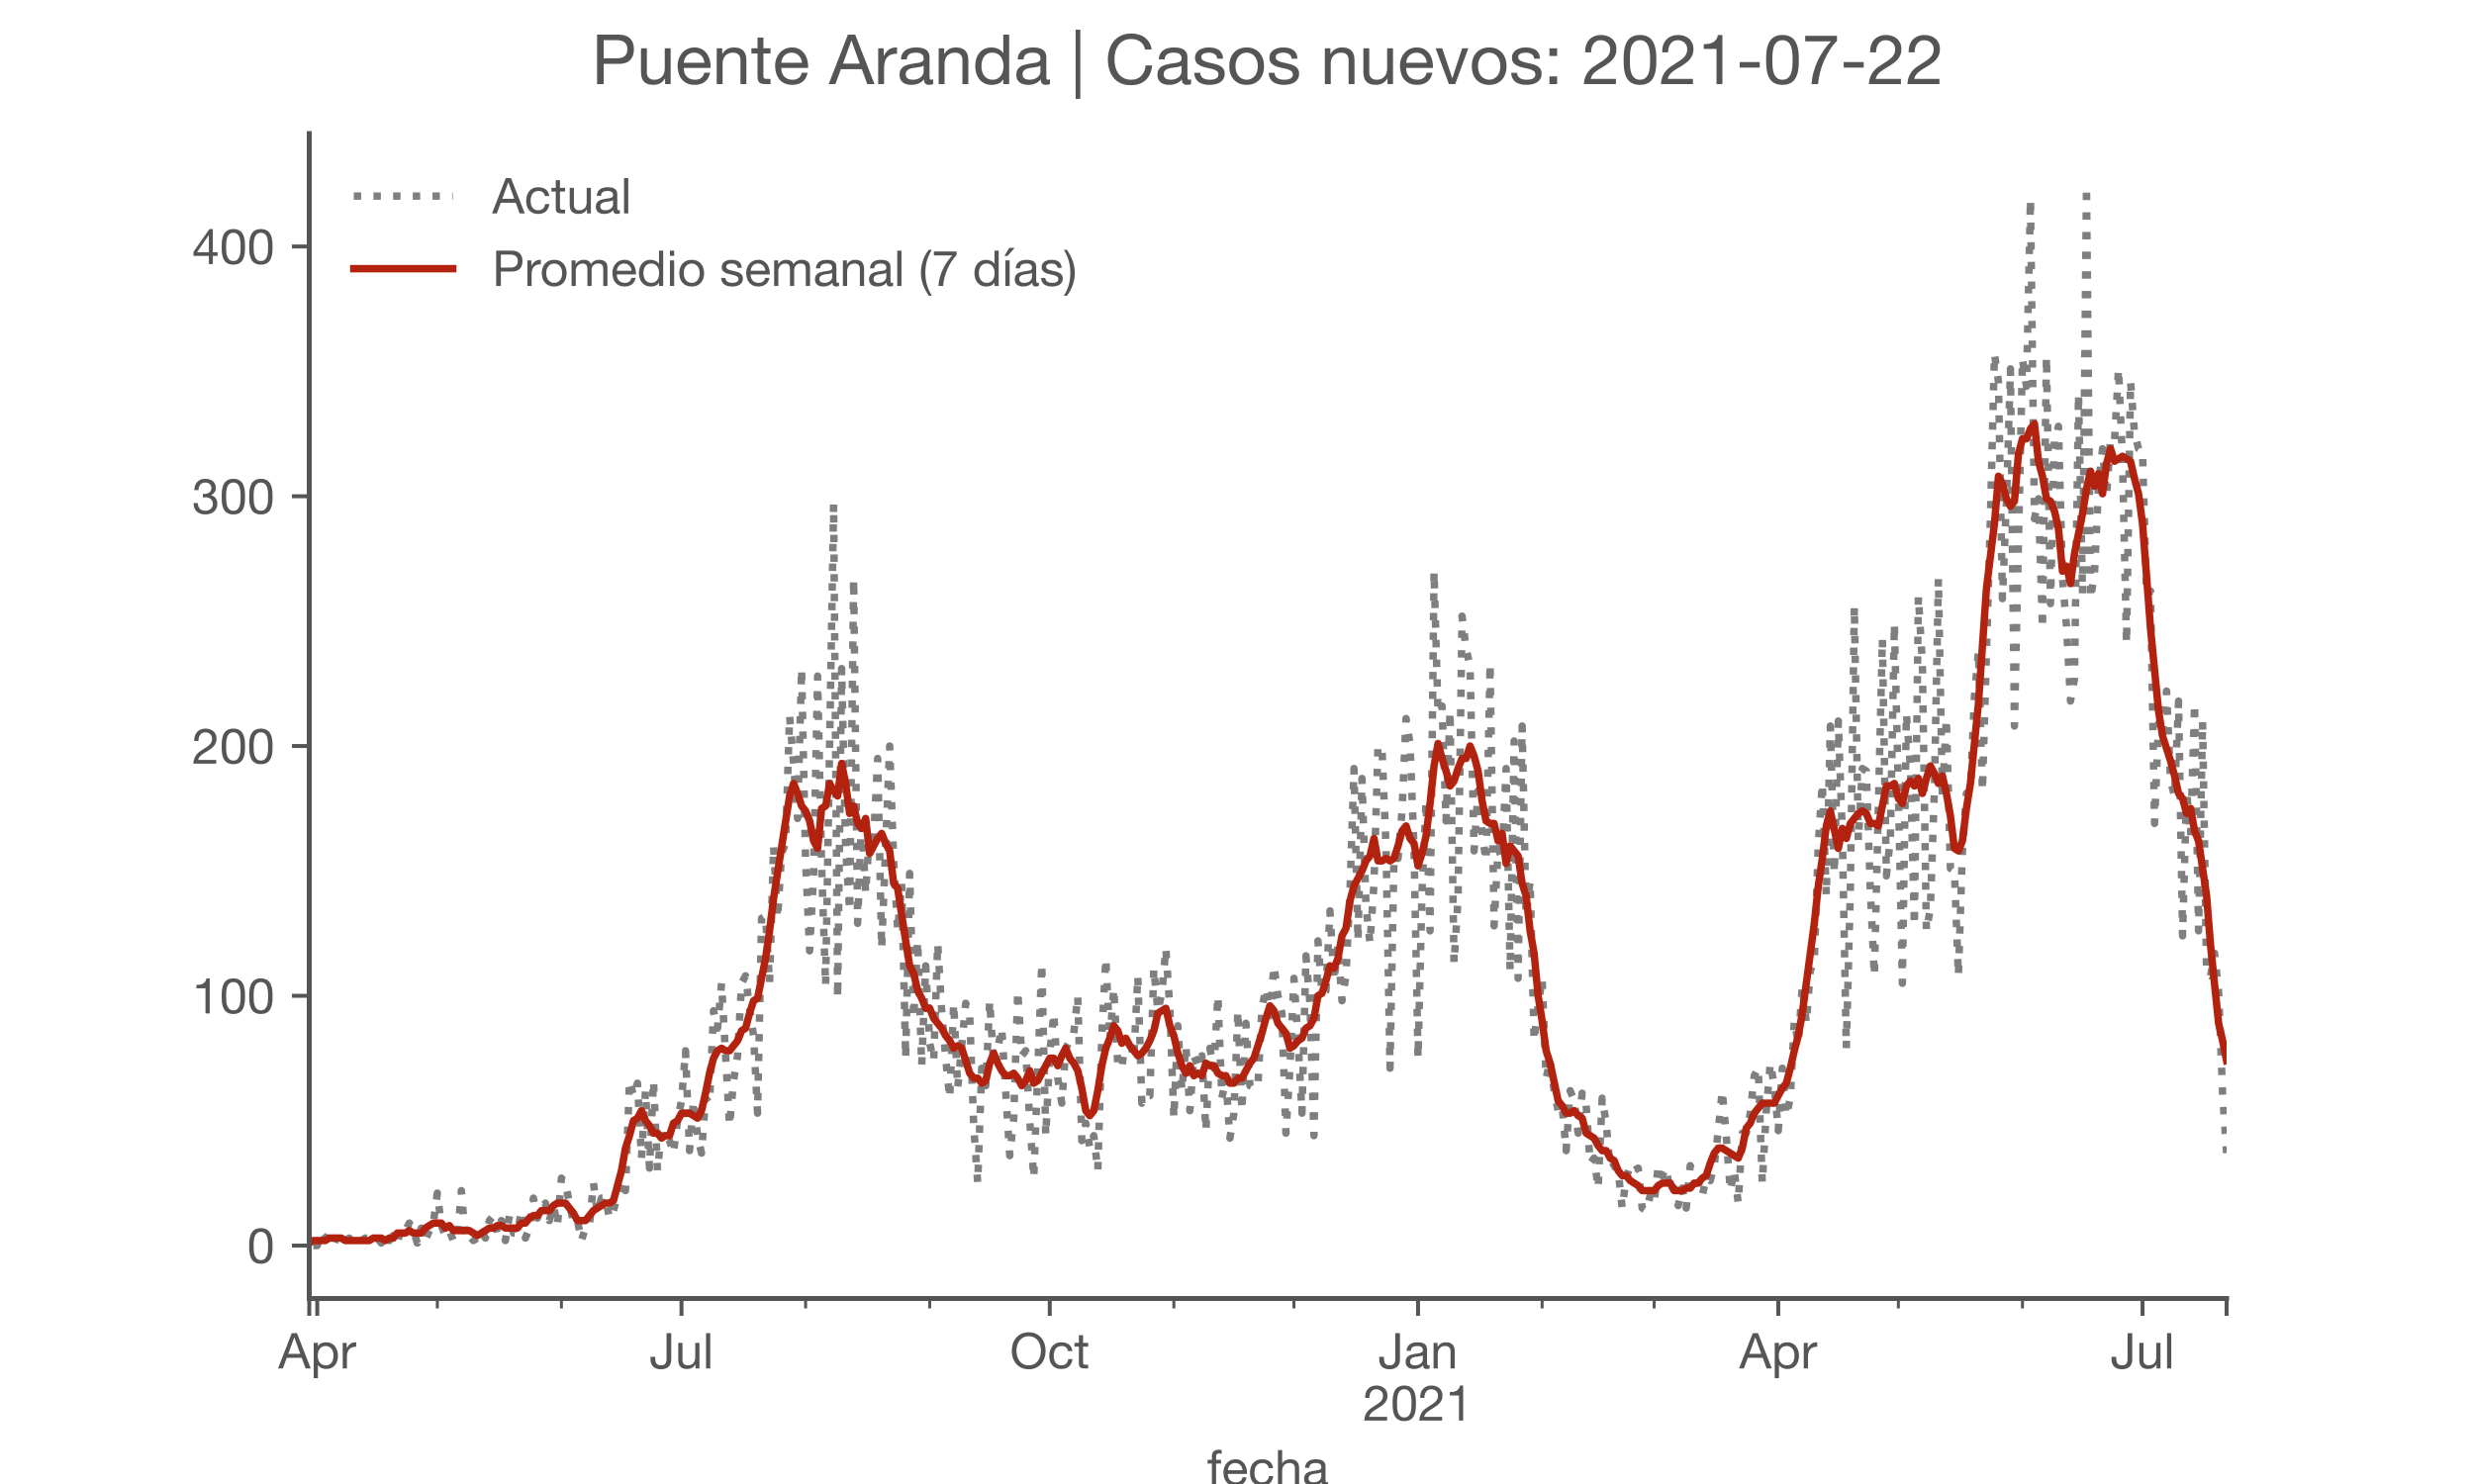 <?xml version="1.0" encoding="utf-8" standalone="no"?>
<!DOCTYPE svg PUBLIC "-//W3C//DTD SVG 1.1//EN"
  "http://www.w3.org/Graphics/SVG/1.1/DTD/svg11.dtd">
<!-- Created with matplotlib (https://matplotlib.org/) -->
<svg height="300pt" version="1.1" viewBox="0 0 500 300" width="500pt" xmlns="http://www.w3.org/2000/svg" xmlns:xlink="http://www.w3.org/1999/xlink">
 <defs>
  <style type="text/css">*{stroke-linecap:butt;stroke-linejoin:round;}</style>
 </defs>
 <g id="figure_1">
  <g id="patch_1">
   <path d="M 0 300 
L 500 300 
L 500 0 
L 0 0 
z
" style="fill:#ffffff;"/>
  </g>
  <g id="axes_1">
   <g id="patch_2">
    <path d="M 62.5 262.5 
L 450 262.5 
L 450 27 
L 62.5 27 
z
" style="fill:#ffffff;"/>
   </g>
   <g id="matplotlib.axis_1">
    <g id="xtick_1">
     <g id="line2d_1">
      <defs>
       <path d="M 0 0 
L 0 3.5 
" id="m6b4d50bde8" style="stroke:#555555;stroke-width:0.8;"/>
      </defs>
      <g>
       <use style="fill:#555555;stroke:#555555;stroke-width:0.8;" x="62.5" xlink:href="#m6b4d50bde8" y="262.5"/>
      </g>
     </g>
    </g>
    <g id="xtick_2">
     <g id="line2d_2">
      <g>
       <use style="fill:#555555;stroke:#555555;stroke-width:0.8;" x="64.118" xlink:href="#m6b4d50bde8" y="262.5"/>
      </g>
     </g>
     <g id="text_1">
      <!-- Apr -->
      <g style="fill:#555555;" transform="translate(56.248 276.641)scale(0.1 -0.1)">
       <defs>
        <path d="M 20.094 29.5 
L 32.203 62.797 
L 32.406 62.797 
L 44.297 29.5 
z
M 27.203 71.406 
L -0.594 0 
L 9.094 0 
L 17.094 21.5 
L 47.297 21.5 
L 55.094 0 
L 65.594 0 
L 37.703 71.406 
z
" id="HelveticaNeue-65"/>
        <path d="M 6.703 51.703 
L 6.703 -19.703 
L 15.203 -19.703 
L 15.203 6.906 
L 15.406 6.906 
Q 16.797 4.594 18.844 3.047 
Q 20.906 1.5 23.203 0.594 
Q 25.5 -0.297 27.844 -0.688 
Q 30.203 -1.094 32.094 -1.094 
Q 38 -1.094 42.453 1 
Q 46.906 3.094 49.844 6.75 
Q 52.797 10.406 54.25 15.297 
Q 55.703 20.203 55.703 25.703 
Q 55.703 31.203 54.203 36.094 
Q 52.703 41 49.75 44.75 
Q 46.797 48.5 42.344 50.703 
Q 37.906 52.906 31.906 52.906 
Q 26.5 52.906 22 50.953 
Q 17.5 49 15.406 44.703 
L 15.203 44.703 
L 15.203 51.703 
z
M 46.703 26.297 
Q 46.703 22.5 45.891 18.891 
Q 45.094 15.297 43.297 12.5 
Q 41.5 9.703 38.547 8 
Q 35.594 6.297 31.203 6.297 
Q 26.797 6.297 23.688 7.938 
Q 20.594 9.594 18.641 12.297 
Q 16.703 15 15.797 18.547 
Q 14.906 22.094 14.906 25.906 
Q 14.906 29.5 15.75 33 
Q 16.594 36.5 18.5 39.25 
Q 20.406 42 23.406 43.703 
Q 26.406 45.406 30.703 45.406 
Q 34.797 45.406 37.844 43.797 
Q 40.906 42.203 42.844 39.5 
Q 44.797 36.797 45.75 33.344 
Q 46.703 29.906 46.703 26.297 
z
" id="HelveticaNeue-112"/>
        <path d="M 6.094 51.703 
L 6.094 0 
L 14.594 0 
L 14.594 23 
Q 14.594 28 15.594 31.844 
Q 16.594 35.703 18.797 38.391 
Q 21 41.094 24.594 42.5 
Q 28.203 43.906 33.297 43.906 
L 33.297 52.906 
Q 26.406 53.094 21.906 50.094 
Q 17.406 47.094 14.297 40.797 
L 14.094 40.797 
L 14.094 51.703 
z
" id="HelveticaNeue-114"/>
       </defs>
       <use xlink:href="#HelveticaNeue-65"/>
       <use x="64.8" xlink:href="#HelveticaNeue-112"/>
       <use x="124.1" xlink:href="#HelveticaNeue-114"/>
      </g>
     </g>
    </g>
    <g id="xtick_3">
     <g id="line2d_3">
      <g>
       <use style="fill:#555555;stroke:#555555;stroke-width:0.8;" x="137.735" xlink:href="#m6b4d50bde8" y="262.5"/>
      </g>
     </g>
     <g id="text_2">
      <!-- Jul -->
      <g style="fill:#555555;" transform="translate(131.25 276.641)scale(0.1 -0.1)">
       <defs>
        <path d="M 44.094 17.797 
L 44.094 71.406 
L 34.594 71.406 
L 34.594 19.203 
Q 34.594 13.297 32.141 9.797 
Q 29.703 6.297 23.203 6.297 
Q 19.703 6.297 17.453 7.344 
Q 15.203 8.406 13.953 10.297 
Q 12.703 12.203 12.203 14.797 
Q 11.703 17.406 11.703 20.5 
L 11.703 23.5 
L 2.203 23.5 
L 2.203 19.094 
Q 2.203 8.906 7.594 3.656 
Q 13 -1.594 23 -1.594 
Q 29 -1.594 33.047 0.047 
Q 37.094 1.703 39.547 4.453 
Q 42 7.203 43.047 10.703 
Q 44.094 14.203 44.094 17.797 
z
" id="HelveticaNeue-74"/>
        <path d="M 49.203 0 
L 49.203 51.703 
L 40.703 51.703 
L 40.703 22.5 
Q 40.703 19 39.75 16.047 
Q 38.797 13.094 36.891 10.891 
Q 35 8.703 32.141 7.5 
Q 29.297 6.297 25.406 6.297 
Q 20.5 6.297 17.703 9.094 
Q 14.906 11.906 14.906 16.703 
L 14.906 51.703 
L 6.406 51.703 
L 6.406 17.703 
Q 6.406 13.5 7.25 10.047 
Q 8.094 6.594 10.188 4.094 
Q 12.297 1.594 15.688 0.25 
Q 19.094 -1.094 24.203 -1.094 
Q 29.906 -1.094 34.094 1.156 
Q 38.297 3.406 41 8.203 
L 41.203 8.203 
L 41.203 0 
z
" id="HelveticaNeue-117"/>
        <path d="M 6.906 71.406 
L 6.906 0 
L 15.406 0 
L 15.406 71.406 
z
" id="HelveticaNeue-108"/>
       </defs>
       <use xlink:href="#HelveticaNeue-74"/>
       <use x="51.9" xlink:href="#HelveticaNeue-117"/>
       <use x="107.5" xlink:href="#HelveticaNeue-108"/>
      </g>
     </g>
    </g>
    <g id="xtick_4">
     <g id="line2d_4">
      <g>
       <use style="fill:#555555;stroke:#555555;stroke-width:0.8;" x="212.161" xlink:href="#m6b4d50bde8" y="262.5"/>
      </g>
     </g>
     <g id="text_3">
      <!-- Oct -->
      <g style="fill:#555555;" transform="translate(204.101 276.641)scale(0.1 -0.1)">
       <defs>
        <path d="M 13.297 35.703 
Q 13.297 41.094 14.688 46.344 
Q 16.094 51.594 19.094 55.797 
Q 22.094 60 26.797 62.547 
Q 31.5 65.094 38 65.094 
Q 44.5 65.094 49.203 62.547 
Q 53.906 60 56.906 55.797 
Q 59.906 51.594 61.297 46.344 
Q 62.703 41.094 62.703 35.703 
Q 62.703 30.297 61.297 25.047 
Q 59.906 19.797 56.906 15.594 
Q 53.906 11.406 49.203 8.844 
Q 44.5 6.297 38 6.297 
Q 31.5 6.297 26.797 8.844 
Q 22.094 11.406 19.094 15.594 
Q 16.094 19.797 14.688 25.047 
Q 13.297 30.297 13.297 35.703 
z
M 3.797 35.703 
Q 3.797 28.406 5.938 21.656 
Q 8.094 14.906 12.391 9.703 
Q 16.703 4.5 23.094 1.453 
Q 29.5 -1.594 38 -1.594 
Q 46.5 -1.594 52.891 1.453 
Q 59.297 4.5 63.594 9.703 
Q 67.906 14.906 70.047 21.656 
Q 72.203 28.406 72.203 35.703 
Q 72.203 43 70.047 49.75 
Q 67.906 56.5 63.594 61.703 
Q 59.297 66.906 52.891 70 
Q 46.5 73.094 38 73.094 
Q 29.5 73.094 23.094 70 
Q 16.703 66.906 12.391 61.703 
Q 8.094 56.5 5.938 49.75 
Q 3.797 43 3.797 35.703 
z
" id="HelveticaNeue-79"/>
        <path d="M 41.5 35.094 
L 50.297 35.094 
Q 49.797 39.703 47.891 43.047 
Q 46 46.406 43.047 48.594 
Q 40.094 50.797 36.25 51.844 
Q 32.406 52.906 28 52.906 
Q 21.906 52.906 17.297 50.75 
Q 12.703 48.594 9.641 44.844 
Q 6.594 41.094 5.094 36.047 
Q 3.594 31 3.594 25.203 
Q 3.594 19.406 5.141 14.547 
Q 6.703 9.703 9.75 6.203 
Q 12.797 2.703 17.344 0.797 
Q 21.906 -1.094 27.797 -1.094 
Q 37.703 -1.094 43.453 4.094 
Q 49.203 9.297 50.594 18.906 
L 41.906 18.906 
Q 41.094 12.906 37.547 9.594 
Q 34 6.297 27.703 6.297 
Q 23.703 6.297 20.797 7.891 
Q 17.906 9.5 16.094 12.141 
Q 14.297 14.797 13.438 18.188 
Q 12.594 21.594 12.594 25.203 
Q 12.594 29.094 13.391 32.75 
Q 14.203 36.406 16.047 39.203 
Q 17.906 42 21 43.703 
Q 24.094 45.406 28.703 45.406 
Q 34.094 45.406 37.297 42.703 
Q 40.5 40 41.5 35.094 
z
" id="HelveticaNeue-99"/>
        <path d="M 18.203 51.703 
L 18.203 67.203 
L 9.703 67.203 
L 9.703 51.703 
L 0.906 51.703 
L 0.906 44.203 
L 9.703 44.203 
L 9.703 11.297 
Q 9.703 7.703 10.391 5.5 
Q 11.094 3.297 12.547 2.094 
Q 14 0.906 16.344 0.453 
Q 18.703 0 22 0 
L 28.5 0 
L 28.5 7.5 
L 24.594 7.5 
Q 22.594 7.5 21.344 7.641 
Q 20.094 7.797 19.391 8.297 
Q 18.703 8.797 18.453 9.688 
Q 18.203 10.594 18.203 12.094 
L 18.203 44.203 
L 28.5 44.203 
L 28.5 51.703 
z
" id="HelveticaNeue-116"/>
       </defs>
       <use xlink:href="#HelveticaNeue-79"/>
       <use x="76" xlink:href="#HelveticaNeue-99"/>
       <use x="129.7" xlink:href="#HelveticaNeue-116"/>
      </g>
     </g>
    </g>
    <g id="xtick_5">
     <g id="line2d_5">
      <g>
       <use style="fill:#555555;stroke:#555555;stroke-width:0.8;" x="286.587" xlink:href="#m6b4d50bde8" y="262.5"/>
      </g>
     </g>
     <g id="text_4">
      <!-- Jan -->
      <g style="fill:#555555;" transform="translate(278.526 276.641)scale(0.1 -0.1)">
       <defs>
        <path d="M 52.203 0.203 
Q 50 -1.094 46.094 -1.094 
Q 42.797 -1.094 40.844 0.75 
Q 38.906 2.594 38.906 6.797 
Q 35.406 2.594 30.75 0.75 
Q 26.094 -1.094 20.703 -1.094 
Q 17.203 -1.094 14.047 -0.297 
Q 10.906 0.5 8.594 2.203 
Q 6.297 3.906 4.938 6.656 
Q 3.594 9.406 3.594 13.297 
Q 3.594 17.703 5.094 20.5 
Q 6.594 23.297 9.047 25.047 
Q 11.5 26.797 14.641 27.688 
Q 17.797 28.594 21.094 29.203 
Q 24.594 29.906 27.75 30.25 
Q 30.906 30.594 33.297 31.25 
Q 35.703 31.906 37.094 33.156 
Q 38.5 34.406 38.5 36.797 
Q 38.5 39.594 37.453 41.297 
Q 36.406 43 34.75 43.891 
Q 33.094 44.797 31.047 45.094 
Q 29 45.406 27 45.406 
Q 21.594 45.406 18 43.344 
Q 14.406 41.297 14.094 35.594 
L 5.594 35.594 
Q 5.797 40.406 7.594 43.703 
Q 9.406 47 12.406 49.047 
Q 15.406 51.094 19.25 52 
Q 23.094 52.906 27.5 52.906 
Q 31 52.906 34.453 52.406 
Q 37.906 51.906 40.703 50.344 
Q 43.5 48.797 45.203 46 
Q 46.906 43.203 46.906 38.703 
L 46.906 12.094 
Q 46.906 9.094 47.25 7.688 
Q 47.594 6.297 49.594 6.297 
Q 50.703 6.297 52.203 6.797 
z
M 38.406 26.703 
Q 36.797 25.5 34.188 24.953 
Q 31.594 24.406 28.75 24.047 
Q 25.906 23.703 23 23.25 
Q 20.094 22.797 17.797 21.797 
Q 15.5 20.797 14.047 18.938 
Q 12.594 17.094 12.594 13.906 
Q 12.594 11.797 13.438 10.344 
Q 14.297 8.906 15.641 8 
Q 17 7.094 18.797 6.688 
Q 20.594 6.297 22.594 6.297 
Q 26.797 6.297 29.797 7.438 
Q 32.797 8.594 34.688 10.344 
Q 36.594 12.094 37.5 14.141 
Q 38.406 16.203 38.406 18 
z
" id="HelveticaNeue-97"/>
        <path d="M 6.406 51.703 
L 6.406 0 
L 14.906 0 
L 14.906 29.203 
Q 14.906 32.703 15.844 35.641 
Q 16.797 38.594 18.688 40.797 
Q 20.594 43 23.438 44.203 
Q 26.297 45.406 30.203 45.406 
Q 35.094 45.406 37.891 42.594 
Q 40.703 39.797 40.703 35 
L 40.703 0 
L 49.203 0 
L 49.203 34 
Q 49.203 38.203 48.344 41.641 
Q 47.5 45.094 45.391 47.594 
Q 43.297 50.094 39.891 51.5 
Q 36.5 52.906 31.406 52.906 
Q 19.906 52.906 14.594 43.5 
L 14.406 43.5 
L 14.406 51.703 
z
" id="HelveticaNeue-110"/>
       </defs>
       <use xlink:href="#HelveticaNeue-74"/>
       <use x="51.9" xlink:href="#HelveticaNeue-97"/>
       <use x="105.6" xlink:href="#HelveticaNeue-110"/>
      </g>
      <!-- 2021 -->
      <g style="fill:#555555;" transform="translate(275.468 287.18)scale(0.1 -0.1)">
       <defs>
        <path d="M 4.406 45.797 
L 12.906 45.797 
Q 12.797 49 13.547 52.141 
Q 14.297 55.297 16 57.797 
Q 17.703 60.297 20.344 61.844 
Q 23 63.406 26.703 63.406 
Q 29.5 63.406 32 62.5 
Q 34.5 61.594 36.344 59.891 
Q 38.203 58.203 39.297 55.844 
Q 40.406 53.5 40.406 50.594 
Q 40.406 46.906 39.25 44.094 
Q 38.094 41.297 35.844 38.891 
Q 33.594 36.5 30.188 34.141 
Q 26.797 31.797 22.297 29 
Q 18.594 26.797 15.188 24.297 
Q 11.797 21.797 9.094 18.5 
Q 6.406 15.203 4.656 10.75 
Q 2.906 6.297 2.406 0 
L 48.703 0 
L 48.703 7.5 
L 12.297 7.5 
Q 12.906 10.797 14.844 13.344 
Q 16.797 15.906 19.547 18.094 
Q 22.297 20.297 25.594 22.25 
Q 28.906 24.203 32.203 26.203 
Q 35.5 28.297 38.594 30.594 
Q 41.703 32.906 44.094 35.75 
Q 46.5 38.594 47.953 42.188 
Q 49.406 45.797 49.406 50.5 
Q 49.406 55.5 47.656 59.297 
Q 45.906 63.094 42.906 65.641 
Q 39.906 68.203 35.844 69.547 
Q 31.797 70.906 27.203 70.906 
Q 21.594 70.906 17.188 69 
Q 12.797 67.094 9.844 63.75 
Q 6.906 60.406 5.5 55.797 
Q 4.094 51.203 4.406 45.797 
z
" id="HelveticaNeue-50"/>
        <path d="M 13.203 34.906 
Q 13.203 37.5 13.25 40.641 
Q 13.297 43.797 13.75 46.938 
Q 14.203 50.094 15.047 53.094 
Q 15.906 56.094 17.547 58.344 
Q 19.203 60.594 21.703 62 
Q 24.203 63.406 27.797 63.406 
Q 31.406 63.406 33.906 62 
Q 36.406 60.594 38.047 58.344 
Q 39.703 56.094 40.547 53.094 
Q 41.406 50.094 41.844 46.938 
Q 42.297 43.797 42.344 40.641 
Q 42.406 37.5 42.406 34.906 
Q 42.406 30.906 42.156 25.953 
Q 41.906 21 40.547 16.641 
Q 39.203 12.297 36.203 9.297 
Q 33.203 6.297 27.797 6.297 
Q 22.406 6.297 19.406 9.297 
Q 16.406 12.297 15.047 16.641 
Q 13.703 21 13.453 25.953 
Q 13.203 30.906 13.203 34.906 
z
M 4.203 34.797 
Q 4.203 30.906 4.391 26.703 
Q 4.594 22.5 5.391 18.5 
Q 6.203 14.5 7.703 10.953 
Q 9.203 7.406 11.797 4.703 
Q 14.406 2 18.344 0.453 
Q 22.297 -1.094 27.797 -1.094 
Q 33.406 -1.094 37.297 0.453 
Q 41.203 2 43.797 4.703 
Q 46.406 7.406 47.906 10.953 
Q 49.406 14.5 50.203 18.5 
Q 51 22.5 51.203 26.703 
Q 51.406 30.906 51.406 34.797 
Q 51.406 38.703 51.203 42.891 
Q 51 47.094 50.203 51.094 
Q 49.406 55.094 47.906 58.688 
Q 46.406 62.297 43.797 65 
Q 41.203 67.703 37.25 69.297 
Q 33.297 70.906 27.797 70.906 
Q 22.297 70.906 18.344 69.297 
Q 14.406 67.703 11.797 65 
Q 9.203 62.297 7.703 58.688 
Q 6.203 55.094 5.391 51.094 
Q 4.594 47.094 4.391 42.891 
Q 4.203 38.703 4.203 34.797 
z
" id="HelveticaNeue-48"/>
        <path d="M 35.594 0 
L 35.594 70.906 
L 29.094 70.906 
Q 28.406 66.906 26.5 64.297 
Q 24.594 61.703 21.844 60.203 
Q 19.094 58.703 15.688 58.141 
Q 12.297 57.594 8.703 57.594 
L 8.703 50.797 
L 27.094 50.797 
L 27.094 0 
z
" id="HelveticaNeue-49"/>
       </defs>
       <use xlink:href="#HelveticaNeue-50"/>
       <use x="55.6" xlink:href="#HelveticaNeue-48"/>
       <use x="111.2" xlink:href="#HelveticaNeue-50"/>
       <use x="166.8" xlink:href="#HelveticaNeue-49"/>
      </g>
     </g>
    </g>
    <g id="xtick_6">
     <g id="line2d_6">
      <g>
       <use style="fill:#555555;stroke:#555555;stroke-width:0.8;" x="359.395" xlink:href="#m6b4d50bde8" y="262.5"/>
      </g>
     </g>
     <g id="text_5">
      <!-- Apr -->
      <g style="fill:#555555;" transform="translate(351.525 276.641)scale(0.1 -0.1)">
       <use xlink:href="#HelveticaNeue-65"/>
       <use x="64.8" xlink:href="#HelveticaNeue-112"/>
       <use x="124.1" xlink:href="#HelveticaNeue-114"/>
      </g>
     </g>
    </g>
    <g id="xtick_7">
     <g id="line2d_7">
      <g>
       <use style="fill:#555555;stroke:#555555;stroke-width:0.8;" x="433.011" xlink:href="#m6b4d50bde8" y="262.5"/>
      </g>
     </g>
     <g id="text_6">
      <!-- Jul -->
      <g style="fill:#555555;" transform="translate(426.526 276.641)scale(0.1 -0.1)">
       <use xlink:href="#HelveticaNeue-74"/>
       <use x="51.9" xlink:href="#HelveticaNeue-117"/>
       <use x="107.5" xlink:href="#HelveticaNeue-108"/>
      </g>
     </g>
    </g>
    <g id="xtick_8">
     <g id="line2d_8">
      <g>
       <use style="fill:#555555;stroke:#555555;stroke-width:0.8;" x="450" xlink:href="#m6b4d50bde8" y="262.5"/>
      </g>
     </g>
    </g>
    <g id="xtick_9">
     <g id="line2d_9">
      <defs>
       <path d="M 0 0 
L 0 2 
" id="m8ac4e79184" style="stroke:#555555;stroke-width:0.6;"/>
      </defs>
      <g>
       <use style="fill:#555555;stroke:#555555;stroke-width:0.6;" x="88.387" xlink:href="#m8ac4e79184" y="262.5"/>
      </g>
     </g>
    </g>
    <g id="xtick_10">
     <g id="line2d_10">
      <g>
       <use style="fill:#555555;stroke:#555555;stroke-width:0.6;" x="113.466" xlink:href="#m8ac4e79184" y="262.5"/>
      </g>
     </g>
    </g>
    <g id="xtick_11">
     <g id="line2d_11">
      <g>
       <use style="fill:#555555;stroke:#555555;stroke-width:0.6;" x="162.813" xlink:href="#m8ac4e79184" y="262.5"/>
      </g>
     </g>
    </g>
    <g id="xtick_12">
     <g id="line2d_12">
      <g>
       <use style="fill:#555555;stroke:#555555;stroke-width:0.6;" x="187.891" xlink:href="#m8ac4e79184" y="262.5"/>
      </g>
     </g>
    </g>
    <g id="xtick_13">
     <g id="line2d_13">
      <g>
       <use style="fill:#555555;stroke:#555555;stroke-width:0.6;" x="237.239" xlink:href="#m8ac4e79184" y="262.5"/>
      </g>
     </g>
    </g>
    <g id="xtick_14">
     <g id="line2d_14">
      <g>
       <use style="fill:#555555;stroke:#555555;stroke-width:0.6;" x="261.508" xlink:href="#m8ac4e79184" y="262.5"/>
      </g>
     </g>
    </g>
    <g id="xtick_15">
     <g id="line2d_15">
      <g>
       <use style="fill:#555555;stroke:#555555;stroke-width:0.6;" x="311.665" xlink:href="#m8ac4e79184" y="262.5"/>
      </g>
     </g>
    </g>
    <g id="xtick_16">
     <g id="line2d_16">
      <g>
       <use style="fill:#555555;stroke:#555555;stroke-width:0.6;" x="334.316" xlink:href="#m8ac4e79184" y="262.5"/>
      </g>
     </g>
    </g>
    <g id="xtick_17">
     <g id="line2d_17">
      <g>
       <use style="fill:#555555;stroke:#555555;stroke-width:0.6;" x="383.664" xlink:href="#m8ac4e79184" y="262.5"/>
      </g>
     </g>
    </g>
    <g id="xtick_18">
     <g id="line2d_18">
      <g>
       <use style="fill:#555555;stroke:#555555;stroke-width:0.6;" x="408.742" xlink:href="#m8ac4e79184" y="262.5"/>
      </g>
     </g>
    </g>
    <g id="text_7">
     <!-- fecha -->
     <g style="fill:#555555;" transform="translate(243.935 300.291)scale(0.1 -0.1)">
      <defs>
       <path d="M 9.906 44.203 
L 9.906 0 
L 18.406 0 
L 18.406 44.203 
L 28.406 44.203 
L 28.406 51.703 
L 18.406 51.703 
L 18.406 58.906 
Q 18.406 62.297 20.094 63.5 
Q 21.797 64.703 24.906 64.703 
Q 26 64.703 27.297 64.547 
Q 28.594 64.406 29.703 64 
L 29.703 71.406 
Q 28.5 71.797 26.953 72 
Q 25.406 72.203 24.203 72.203 
Q 17.203 72.203 13.547 68.953 
Q 9.906 65.703 9.906 59.406 
L 9.906 51.703 
L 1.203 51.703 
L 1.203 44.203 
z
" id="HelveticaNeue-102"/>
       <path d="M 42.297 30.797 
L 12.594 30.797 
Q 12.797 33.797 13.891 36.438 
Q 15 39.094 16.891 41.094 
Q 18.797 43.094 21.438 44.25 
Q 24.094 45.406 27.406 45.406 
Q 30.594 45.406 33.25 44.25 
Q 35.906 43.094 37.844 41.141 
Q 39.797 39.203 40.938 36.5 
Q 42.094 33.797 42.297 30.797 
z
M 50.5 16.406 
L 42.094 16.406 
Q 41 11.297 37.547 8.797 
Q 34.094 6.297 28.703 6.297 
Q 24.5 6.297 21.391 7.688 
Q 18.297 9.094 16.297 11.438 
Q 14.297 13.797 13.391 16.844 
Q 12.5 19.906 12.594 23.297 
L 51.297 23.297 
Q 51.5 28 50.453 33.203 
Q 49.406 38.406 46.656 42.797 
Q 43.906 47.203 39.344 50.047 
Q 34.797 52.906 27.906 52.906 
Q 22.594 52.906 18.141 50.906 
Q 13.703 48.906 10.453 45.297 
Q 7.203 41.703 5.391 36.797 
Q 3.594 31.906 3.594 26 
Q 3.797 20.094 5.344 15.094 
Q 6.906 10.094 10 6.5 
Q 13.094 2.906 17.641 0.906 
Q 22.203 -1.094 28.406 -1.094 
Q 37.203 -1.094 43 3.297 
Q 48.797 7.703 50.5 16.406 
z
" id="HelveticaNeue-101"/>
       <path d="M 6.406 71.406 
L 6.406 0 
L 14.906 0 
L 14.906 29.203 
Q 14.906 32.703 15.844 35.641 
Q 16.797 38.594 18.688 40.797 
Q 20.594 43 23.438 44.203 
Q 26.297 45.406 30.203 45.406 
Q 35.094 45.406 37.891 42.594 
Q 40.703 39.797 40.703 35 
L 40.703 0 
L 49.203 0 
L 49.203 34 
Q 49.203 38.203 48.344 41.641 
Q 47.5 45.094 45.391 47.594 
Q 43.297 50.094 39.891 51.5 
Q 36.5 52.906 31.406 52.906 
Q 29.094 52.906 26.641 52.406 
Q 24.203 51.906 21.953 50.844 
Q 19.703 49.797 17.891 48.141 
Q 16.094 46.5 15.094 44.094 
L 14.906 44.094 
L 14.906 71.406 
z
" id="HelveticaNeue-104"/>
      </defs>
      <use xlink:href="#HelveticaNeue-102"/>
      <use x="29.6" xlink:href="#HelveticaNeue-101"/>
      <use x="83.3" xlink:href="#HelveticaNeue-99"/>
      <use x="137" xlink:href="#HelveticaNeue-104"/>
      <use x="192.6" xlink:href="#HelveticaNeue-97"/>
     </g>
    </g>
   </g>
   <g id="matplotlib.axis_2">
    <g id="ytick_1">
     <g id="line2d_19">
      <defs>
       <path d="M 0 0 
L -3.5 0 
" id="m4b9e2a2e55" style="stroke:#555555;stroke-width:0.8;"/>
      </defs>
      <g>
       <use style="fill:#555555;stroke:#555555;stroke-width:0.8;" x="62.5" xlink:href="#m4b9e2a2e55" y="251.795"/>
      </g>
     </g>
     <g id="text_8">
      <!-- 0 -->
      <g style="fill:#555555;" transform="translate(49.941 255.366)scale(0.1 -0.1)">
       <use xlink:href="#HelveticaNeue-48"/>
      </g>
     </g>
    </g>
    <g id="ytick_2">
     <g id="line2d_20">
      <g>
       <use style="fill:#555555;stroke:#555555;stroke-width:0.8;" x="62.5" xlink:href="#m4b9e2a2e55" y="201.302"/>
      </g>
     </g>
     <g id="text_9">
      <!-- 100 -->
      <g style="fill:#555555;" transform="translate(38.822 204.873)scale(0.1 -0.1)">
       <use xlink:href="#HelveticaNeue-49"/>
       <use x="55.6" xlink:href="#HelveticaNeue-48"/>
       <use x="111.2" xlink:href="#HelveticaNeue-48"/>
      </g>
     </g>
    </g>
    <g id="ytick_3">
     <g id="line2d_21">
      <g>
       <use style="fill:#555555;stroke:#555555;stroke-width:0.8;" x="62.5" xlink:href="#m4b9e2a2e55" y="150.809"/>
      </g>
     </g>
     <g id="text_10">
      <!-- 200 -->
      <g style="fill:#555555;" transform="translate(38.822 154.379)scale(0.1 -0.1)">
       <use xlink:href="#HelveticaNeue-50"/>
       <use x="55.6" xlink:href="#HelveticaNeue-48"/>
       <use x="111.2" xlink:href="#HelveticaNeue-48"/>
      </g>
     </g>
    </g>
    <g id="ytick_4">
     <g id="line2d_22">
      <g>
       <use style="fill:#555555;stroke:#555555;stroke-width:0.8;" x="62.5" xlink:href="#m4b9e2a2e55" y="100.316"/>
      </g>
     </g>
     <g id="text_11">
      <!-- 300 -->
      <g style="fill:#555555;" transform="translate(38.822 103.886)scale(0.1 -0.1)">
       <defs>
        <path d="M 21.797 40.5 
L 21.797 33.297 
Q 24.203 33.594 26.906 33.594 
Q 30.094 33.594 32.844 32.75 
Q 35.594 31.906 37.594 30.156 
Q 39.594 28.406 40.797 25.844 
Q 42 23.297 42 20 
Q 42 16.797 40.75 14.25 
Q 39.5 11.703 37.391 9.953 
Q 35.297 8.203 32.5 7.25 
Q 29.703 6.297 26.594 6.297 
Q 19.297 6.297 15.5 10.641 
Q 11.703 15 11.5 21.906 
L 3 21.906 
Q 2.906 16.406 4.547 12.094 
Q 6.203 7.797 9.297 4.844 
Q 12.406 1.906 16.797 0.406 
Q 21.203 -1.094 26.594 -1.094 
Q 31.594 -1.094 36.047 0.25 
Q 40.5 1.594 43.797 4.297 
Q 47.094 7 49.047 11.047 
Q 51 15.094 51 20.406 
Q 51 26.797 47.844 31.5 
Q 44.703 36.203 38.203 37.594 
L 38.203 37.797 
Q 42.406 39.703 45.203 43.391 
Q 48 47.094 48 51.906 
Q 48 56.797 46.344 60.391 
Q 44.703 64 41.797 66.297 
Q 38.906 68.594 34.953 69.75 
Q 31 70.906 26.406 70.906 
Q 21.094 70.906 17.047 69.203 
Q 13 67.5 10.297 64.5 
Q 7.594 61.5 6.141 57.297 
Q 4.703 53.094 4.5 48 
L 13 48 
Q 13 51.094 13.797 53.891 
Q 14.594 56.703 16.25 58.797 
Q 17.906 60.906 20.453 62.156 
Q 23 63.406 26.406 63.406 
Q 31.797 63.406 35.391 60.547 
Q 39 57.703 39 52 
Q 39 49.203 37.891 47 
Q 36.797 44.797 34.938 43.344 
Q 33.094 41.906 30.641 41.156 
Q 28.203 40.406 25.5 40.406 
L 23.703 40.406 
Q 23.203 40.406 22.703 40.406 
Q 22.297 40.406 21.797 40.5 
z
" id="HelveticaNeue-51"/>
       </defs>
       <use xlink:href="#HelveticaNeue-51"/>
       <use x="55.6" xlink:href="#HelveticaNeue-48"/>
       <use x="111.2" xlink:href="#HelveticaNeue-48"/>
      </g>
     </g>
    </g>
    <g id="ytick_5">
     <g id="line2d_23">
      <g>
       <use style="fill:#555555;stroke:#555555;stroke-width:0.8;" x="62.5" xlink:href="#m4b9e2a2e55" y="49.823"/>
      </g>
     </g>
     <g id="text_12">
      <!-- 400 -->
      <g style="fill:#555555;" transform="translate(38.822 53.393)scale(0.1 -0.1)">
       <defs>
        <path d="M 33.906 24.094 
L 10.094 24.094 
L 33.703 58.797 
L 33.906 58.797 
z
M 41.906 24.094 
L 41.906 70.906 
L 35.094 70.906 
L 2.797 24.797 
L 2.797 16.594 
L 33.906 16.594 
L 33.906 0 
L 41.906 0 
L 41.906 16.594 
L 51.5 16.594 
L 51.5 24.094 
z
" id="HelveticaNeue-52"/>
       </defs>
       <use xlink:href="#HelveticaNeue-52"/>
       <use x="55.6" xlink:href="#HelveticaNeue-48"/>
       <use x="111.2" xlink:href="#HelveticaNeue-48"/>
      </g>
     </g>
    </g>
   </g>
   <g id="line2d_24">
    <path clip-path="url(#pb1e508635a)" d="M 63.309 251.795 
L 64.118 251.795 
L 64.927 249.271 
L 65.736 250.281 
L 66.545 250.281 
L 67.354 251.795 
L 68.163 249.776 
L 68.972 249.776 
L 69.781 250.786 
L 70.59 250.281 
L 71.399 251.291 
L 72.208 251.795 
L 73.017 250.786 
L 73.826 250.281 
L 74.635 250.281 
L 75.444 250.786 
L 76.253 250.281 
L 77.062 251.291 
L 77.871 249.776 
L 78.68 250.786 
L 79.489 249.776 
L 80.297 251.291 
L 81.106 248.261 
L 81.915 248.766 
L 82.724 247.251 
L 83.533 248.766 
L 84.342 251.291 
L 85.151 248.261 
L 85.96 250.786 
L 86.769 248.766 
L 87.578 247.251 
L 88.387 241.192 
L 89.196 247.756 
L 90.005 249.776 
L 90.814 248.766 
L 91.623 250.786 
L 92.432 250.786 
L 93.241 240.687 
L 94.05 250.281 
L 94.859 249.776 
L 95.668 250.786 
L 96.477 250.281 
L 97.286 248.766 
L 98.095 250.281 
L 98.904 246.746 
L 99.713 245.736 
L 100.522 249.271 
L 101.331 246.746 
L 102.14 250.786 
L 102.949 245.736 
L 103.758 249.271 
L 104.567 249.271 
L 105.376 244.726 
L 106.185 250.281 
L 106.994 248.261 
L 107.803 242.202 
L 108.612 246.241 
L 109.421 244.221 
L 110.23 243.212 
L 111.039 246.746 
L 111.848 243.717 
L 112.657 247.756 
L 113.466 238.162 
L 114.275 239.172 
L 115.892 247.251 
L 116.701 246.746 
L 117.51 250.786 
L 118.319 248.261 
L 119.128 247.756 
L 119.937 239.172 
L 120.746 245.231 
L 121.555 242.202 
L 122.364 242.202 
L 123.173 246.241 
L 123.982 244.726 
L 125.6 238.667 
L 126.409 240.687 
L 127.218 218.47 
L 128.027 221.5 
L 128.836 218.975 
L 129.645 234.123 
L 130.454 220.49 
L 131.263 236.143 
L 132.072 218.47 
L 132.881 236.648 
L 133.69 228.569 
L 135.308 230.588 
L 136.117 233.113 
L 136.926 226.549 
L 137.735 222.509 
L 138.544 212.411 
L 139.353 232.608 
L 140.162 222.509 
L 140.971 229.578 
L 141.78 233.113 
L 142.589 222.005 
L 143.398 223.014 
L 144.207 204.332 
L 145.016 207.866 
L 145.825 198.778 
L 147.443 227.559 
L 148.252 218.47 
L 149.061 213.421 
L 149.87 198.778 
L 150.678 197.263 
L 151.487 203.827 
L 152.296 209.381 
L 153.105 225.034 
L 153.914 185.649 
L 154.723 185.145 
L 155.532 198.778 
L 156.341 171.006 
L 157.15 185.649 
L 157.959 172.521 
L 158.768 170.502 
L 159.577 144.75 
L 160.386 154.344 
L 161.195 165.452 
L 162.004 135.156 
L 162.813 174.036 
L 163.622 192.214 
L 164.431 176.561 
L 165.24 136.671 
L 166.049 175.046 
L 166.858 199.283 
L 168.476 101.831 
L 169.285 201.807 
L 170.094 135.156 
L 170.903 171.511 
L 171.712 184.135 
L 172.521 116.979 
L 173.33 186.659 
L 174.139 164.947 
L 174.948 180.6 
L 175.757 167.977 
L 176.566 169.492 
L 177.375 153.334 
L 178.184 191.709 
L 179.802 150.809 
L 180.611 174.036 
L 181.42 188.174 
L 182.229 178.58 
L 183.038 213.926 
L 183.847 176.561 
L 184.656 205.847 
L 185.465 190.194 
L 186.273 215.44 
L 187.082 195.243 
L 187.891 210.896 
L 188.7 214.431 
L 189.509 190.699 
L 190.318 204.332 
L 191.127 213.926 
L 191.936 222.005 
L 192.745 202.817 
L 193.554 219.985 
L 195.172 202.817 
L 195.981 205.342 
L 196.79 227.559 
L 197.599 239.172 
L 198.408 215.945 
L 199.217 219.48 
L 200.026 202.312 
L 200.835 215.44 
L 201.644 211.906 
L 202.453 207.866 
L 204.071 233.618 
L 204.88 226.044 
L 205.689 200.292 
L 206.498 213.421 
L 207.307 212.411 
L 208.116 226.549 
L 208.925 238.162 
L 210.543 194.738 
L 211.352 229.578 
L 212.161 212.916 
L 212.97 204.837 
L 213.779 217.965 
L 214.588 223.014 
L 215.397 211.906 
L 217.015 208.876 
L 217.824 201.302 
L 218.633 230.588 
L 219.442 227.054 
L 220.251 232.103 
L 221.059 229.578 
L 221.868 236.648 
L 222.677 209.381 
L 223.486 193.728 
L 224.295 210.391 
L 225.104 199.788 
L 225.913 215.44 
L 226.722 215.945 
L 227.531 209.381 
L 228.34 210.391 
L 229.149 213.926 
L 229.958 197.263 
L 230.767 223.014 
L 231.576 221.5 
L 232.385 221.5 
L 233.194 195.748 
L 234.003 204.332 
L 234.812 200.797 
L 235.621 191.709 
L 236.43 203.827 
L 237.239 226.044 
L 238.048 207.361 
L 238.857 220.49 
L 239.666 211.401 
L 240.475 224.529 
L 241.284 213.421 
L 242.093 215.44 
L 242.902 213.421 
L 243.711 228.569 
L 244.52 211.906 
L 245.329 215.945 
L 246.138 201.302 
L 246.947 222.005 
L 247.756 217.965 
L 248.565 230.083 
L 249.374 225.034 
L 250.183 204.332 
L 250.992 224.529 
L 251.801 206.857 
L 252.61 219.48 
L 253.419 219.985 
L 254.228 219.48 
L 255.037 203.827 
L 255.846 199.788 
L 256.654 205.342 
L 257.463 195.243 
L 258.272 201.302 
L 259.081 204.837 
L 259.89 229.074 
L 260.699 215.945 
L 261.508 197.768 
L 262.317 209.886 
L 263.126 225.034 
L 263.935 193.223 
L 264.744 202.817 
L 265.553 229.578 
L 266.362 190.194 
L 267.171 200.797 
L 267.98 200.292 
L 268.789 184.135 
L 269.598 198.273 
L 270.407 191.204 
L 271.216 202.312 
L 272.025 197.263 
L 272.834 180.095 
L 273.643 155.354 
L 274.452 190.194 
L 275.261 157.373 
L 276.07 183.125 
L 276.879 190.699 
L 277.688 178.58 
L 278.497 150.809 
L 279.306 151.314 
L 280.115 171.006 
L 280.924 215.945 
L 281.733 173.026 
L 282.542 173.531 
L 283.351 163.937 
L 284.16 145.255 
L 284.969 150.304 
L 285.778 171.511 
L 286.587 213.926 
L 287.396 180.095 
L 288.205 161.918 
L 289.014 188.174 
L 289.823 115.464 
L 290.632 144.245 
L 291.441 142.73 
L 292.249 165.957 
L 293.058 143.74 
L 293.867 194.738 
L 294.676 181.61 
L 295.485 124.553 
L 296.294 131.117 
L 297.103 134.651 
L 297.912 172.016 
L 298.721 159.898 
L 299.53 168.482 
L 300.339 174.036 
L 301.148 134.146 
L 301.957 187.164 
L 302.766 171.511 
L 303.575 173.531 
L 304.384 155.354 
L 305.193 196.253 
L 306.002 149.799 
L 306.811 197.768 
L 307.62 146.77 
L 308.429 185.145 
L 309.238 178.075 
L 310.047 210.391 
L 310.856 203.322 
L 311.665 197.768 
L 312.474 217.965 
L 313.283 214.431 
L 314.092 220.49 
L 314.901 224.529 
L 315.71 223.519 
L 316.519 232.608 
L 317.328 220.49 
L 318.137 222.509 
L 318.946 229.074 
L 319.755 220.995 
L 320.564 223.519 
L 321.373 235.133 
L 322.182 234.123 
L 322.991 240.182 
L 323.8 222.005 
L 324.609 227.054 
L 325.418 236.143 
L 326.227 235.638 
L 327.035 236.648 
L 327.844 244.221 
L 328.653 238.162 
L 329.462 235.638 
L 330.271 236.648 
L 331.08 236.143 
L 331.889 244.221 
L 332.698 244.726 
L 333.507 241.697 
L 334.316 243.212 
L 335.125 235.638 
L 335.934 237.657 
L 336.743 236.143 
L 337.552 241.192 
L 338.361 240.182 
L 339.17 243.717 
L 339.979 240.182 
L 340.788 244.221 
L 341.597 235.638 
L 342.406 237.657 
L 343.215 239.172 
L 344.024 241.697 
L 344.833 238.162 
L 345.642 238.667 
L 346.451 235.638 
L 347.26 228.569 
L 348.069 220.49 
L 348.878 229.578 
L 349.687 240.687 
L 350.496 236.648 
L 351.305 243.212 
L 352.114 229.074 
L 352.923 229.074 
L 353.732 225.034 
L 354.541 217.46 
L 355.35 215.945 
L 356.159 239.172 
L 356.968 224.529 
L 357.777 214.935 
L 358.586 219.48 
L 359.395 228.569 
L 360.204 215.945 
L 361.013 225.539 
L 361.822 222.005 
L 362.63 206.352 
L 363.439 210.896 
L 364.248 199.283 
L 365.057 206.857 
L 365.866 196.253 
L 366.675 194.233 
L 367.484 170.502 
L 368.293 158.383 
L 369.102 181.105 
L 369.911 146.77 
L 370.72 176.561 
L 371.529 145.76 
L 372.338 168.482 
L 373.147 211.906 
L 373.956 180.095 
L 374.765 122.533 
L 375.574 169.997 
L 376.383 155.354 
L 377.192 155.858 
L 378.001 180.095 
L 378.81 197.263 
L 380.428 129.097 
L 381.237 177.066 
L 382.046 169.492 
L 382.855 126.068 
L 383.664 159.898 
L 384.473 198.778 
L 385.282 144.245 
L 386.091 154.849 
L 386.9 187.164 
L 387.709 120.513 
L 388.518 134.146 
L 389.327 188.174 
L 390.136 183.63 
L 390.945 159.898 
L 391.754 116.979 
L 392.563 161.413 
L 393.372 145.255 
L 394.181 175.551 
L 394.99 176.056 
L 395.799 197.263 
L 396.608 172.016 
L 397.416 160.403 
L 398.225 159.898 
L 399.034 140.711 
L 399.843 131.622 
L 400.652 159.898 
L 402.27 104.355 
L 403.079 71.535 
L 403.888 77.089 
L 404.697 121.018 
L 405.506 101.326 
L 406.315 74.565 
L 407.124 146.77 
L 408.742 72.545 
L 409.551 78.099 
L 410.36 40.229 
L 411.169 104.86 
L 411.978 100.821 
L 412.787 127.077 
L 413.596 72.04 
L 414.405 122.028 
L 415.214 88.703 
L 416.023 86.178 
L 416.832 116.979 
L 417.641 126.572 
L 418.45 141.72 
L 419.259 137.176 
L 420.068 79.614 
L 420.877 120.008 
L 421.686 37.705 
L 422.495 121.018 
L 423.304 115.969 
L 424.113 98.296 
L 424.922 90.722 
L 425.731 100.316 
L 426.54 88.703 
L 427.349 89.208 
L 428.158 74.565 
L 428.967 93.247 
L 429.776 130.107 
L 430.585 77.089 
L 431.394 87.693 
L 432.203 90.722 
L 433.011 91.227 
L 433.82 120.513 
L 434.629 119.503 
L 435.438 166.462 
L 436.247 146.265 
L 437.056 148.789 
L 437.865 139.701 
L 438.674 157.878 
L 439.483 160.908 
L 440.292 141.72 
L 441.101 189.184 
L 441.91 159.898 
L 442.719 168.987 
L 443.528 142.225 
L 444.337 188.174 
L 445.146 145.76 
L 445.955 196.758 
L 446.764 197.263 
L 447.573 192.718 
L 448.382 200.292 
L 449.191 220.995 
L 450 233.113 
L 450 233.113 
" style="fill:none;stroke:#000000;stroke-dasharray:1.5,2.475;stroke-dashoffset:0;stroke-opacity:0.5;stroke-width:1.5;"/>
   </g>
   <g id="line2d_25">
    <path clip-path="url(#pb1e508635a)" d="M 62.5 251.291 
L 63.309 250.786 
L 65.736 250.786 
L 66.545 250.281 
L 68.972 250.281 
L 69.781 250.786 
L 74.635 250.786 
L 75.444 250.281 
L 77.062 250.281 
L 77.871 250.786 
L 78.68 250.281 
L 79.489 250.281 
L 80.297 249.271 
L 81.915 249.271 
L 82.724 248.766 
L 83.533 249.271 
L 85.151 249.271 
L 85.96 248.261 
L 87.578 247.251 
L 89.196 247.251 
L 90.005 248.261 
L 90.814 247.756 
L 91.623 248.766 
L 94.859 248.766 
L 96.477 249.776 
L 98.904 248.261 
L 99.713 248.261 
L 100.522 247.756 
L 101.331 247.756 
L 102.14 248.261 
L 104.567 248.261 
L 105.376 247.251 
L 106.185 247.251 
L 106.994 246.241 
L 107.803 245.736 
L 108.612 245.736 
L 109.421 244.726 
L 111.039 244.726 
L 111.848 243.717 
L 112.657 243.212 
L 114.275 243.212 
L 115.892 245.231 
L 116.701 246.746 
L 118.319 246.746 
L 119.937 244.726 
L 122.364 243.212 
L 123.173 243.212 
L 123.982 242.707 
L 125.6 236.648 
L 126.409 232.103 
L 127.218 229.578 
L 128.027 226.549 
L 128.836 226.044 
L 129.645 224.529 
L 130.454 226.549 
L 131.263 227.559 
L 132.072 229.074 
L 132.881 229.074 
L 133.69 230.083 
L 134.499 229.578 
L 135.308 229.578 
L 136.117 227.054 
L 136.926 226.549 
L 137.735 225.034 
L 139.353 225.034 
L 140.971 226.044 
L 141.78 224.529 
L 142.589 220.995 
L 143.398 216.955 
L 144.207 213.926 
L 145.016 212.411 
L 145.825 211.906 
L 146.634 212.411 
L 147.443 212.411 
L 149.061 210.391 
L 149.87 208.371 
L 150.678 207.866 
L 151.487 204.837 
L 152.296 202.312 
L 153.105 201.807 
L 154.723 193.728 
L 155.532 188.174 
L 156.341 181.61 
L 159.577 160.908 
L 160.386 158.383 
L 161.195 160.403 
L 162.004 162.928 
L 162.813 163.937 
L 163.622 165.957 
L 164.431 169.997 
L 165.24 171.511 
L 166.049 163.432 
L 166.858 162.928 
L 167.667 158.383 
L 168.476 159.898 
L 169.285 160.908 
L 170.094 154.344 
L 170.903 158.383 
L 171.712 164.442 
L 172.521 162.928 
L 173.33 166.462 
L 174.139 167.472 
L 174.948 165.452 
L 175.757 172.521 
L 177.375 169.492 
L 178.184 168.482 
L 178.993 170.502 
L 179.802 172.016 
L 180.611 178.58 
L 181.42 179.59 
L 183.038 190.194 
L 183.847 195.243 
L 184.656 196.758 
L 185.465 200.292 
L 186.273 201.807 
L 187.082 203.827 
L 187.891 203.827 
L 188.7 205.847 
L 190.318 207.866 
L 191.127 209.381 
L 191.936 210.391 
L 192.745 211.906 
L 193.554 211.401 
L 194.363 211.906 
L 195.981 216.955 
L 196.79 217.965 
L 197.599 217.965 
L 198.408 218.975 
L 199.217 218.47 
L 200.026 214.935 
L 200.835 212.916 
L 201.644 214.935 
L 202.453 216.45 
L 203.262 217.46 
L 204.071 217.46 
L 204.88 216.955 
L 205.689 217.965 
L 206.498 219.48 
L 207.307 218.47 
L 208.116 216.45 
L 208.925 218.975 
L 209.734 218.47 
L 212.161 213.926 
L 212.97 213.926 
L 213.779 215.44 
L 214.588 213.421 
L 215.397 211.906 
L 216.206 213.926 
L 217.015 214.935 
L 217.824 216.45 
L 218.633 219.985 
L 219.442 224.529 
L 220.251 225.539 
L 221.059 224.529 
L 221.868 220.49 
L 222.677 215.44 
L 223.486 211.906 
L 224.295 209.886 
L 225.104 207.361 
L 225.913 208.371 
L 226.722 210.896 
L 227.531 209.886 
L 228.34 211.401 
L 229.958 213.421 
L 230.767 212.916 
L 231.576 211.906 
L 232.385 210.391 
L 233.194 208.371 
L 234.003 204.837 
L 235.621 203.827 
L 236.43 207.361 
L 237.239 209.381 
L 238.048 212.916 
L 238.857 215.44 
L 239.666 216.955 
L 240.475 215.44 
L 241.284 217.46 
L 242.093 216.955 
L 242.902 217.46 
L 243.711 214.935 
L 244.52 215.44 
L 245.329 215.44 
L 246.138 216.955 
L 246.947 217.46 
L 247.756 217.46 
L 248.565 218.975 
L 249.374 218.975 
L 250.183 217.965 
L 250.992 217.965 
L 252.61 214.935 
L 253.419 213.926 
L 255.037 208.876 
L 255.846 205.847 
L 256.654 203.322 
L 257.463 204.332 
L 258.272 206.857 
L 259.89 208.876 
L 260.699 211.906 
L 261.508 211.401 
L 262.317 210.391 
L 263.126 209.886 
L 263.935 207.866 
L 264.744 207.361 
L 265.553 205.847 
L 266.362 201.302 
L 267.171 200.797 
L 267.98 198.273 
L 268.789 195.243 
L 269.598 195.748 
L 270.407 193.728 
L 271.216 189.184 
L 272.025 187.669 
L 272.834 182.115 
L 273.643 179.085 
L 275.261 176.056 
L 276.07 174.036 
L 276.879 173.026 
L 277.688 169.492 
L 278.497 174.036 
L 279.306 174.036 
L 280.115 173.531 
L 280.924 174.036 
L 281.733 173.531 
L 282.542 171.006 
L 283.351 167.977 
L 284.16 166.967 
L 284.969 169.492 
L 285.778 170.502 
L 286.587 175.046 
L 287.396 172.521 
L 288.205 168.987 
L 289.014 162.423 
L 289.823 154.849 
L 290.632 150.304 
L 291.441 153.334 
L 292.249 155.858 
L 293.058 158.888 
L 293.867 157.878 
L 294.676 155.354 
L 295.485 153.334 
L 296.294 153.334 
L 297.103 150.809 
L 297.912 152.829 
L 298.721 155.858 
L 299.53 161.918 
L 300.339 165.957 
L 301.148 166.462 
L 301.957 166.462 
L 302.766 169.997 
L 303.575 168.482 
L 304.384 174.541 
L 305.193 171.006 
L 306.811 173.026 
L 307.62 178.58 
L 308.429 181.105 
L 309.238 188.174 
L 310.047 192.718 
L 310.856 201.302 
L 311.665 206.352 
L 312.474 212.411 
L 313.283 214.935 
L 314.901 222.509 
L 315.71 223.519 
L 316.519 225.034 
L 317.328 225.034 
L 318.137 224.529 
L 318.946 225.539 
L 319.755 226.044 
L 320.564 229.074 
L 322.182 230.083 
L 322.991 231.598 
L 323.8 232.608 
L 324.609 232.608 
L 325.418 234.123 
L 326.227 234.628 
L 327.035 236.648 
L 327.844 237.657 
L 328.653 237.657 
L 329.462 238.667 
L 331.08 239.677 
L 331.889 240.687 
L 334.316 240.687 
L 335.125 239.677 
L 335.934 239.172 
L 337.552 239.172 
L 338.361 240.687 
L 339.979 240.687 
L 340.788 240.182 
L 341.597 240.182 
L 342.406 239.172 
L 343.215 239.172 
L 344.024 238.162 
L 344.833 237.657 
L 345.642 235.133 
L 346.451 233.113 
L 347.26 232.103 
L 348.069 232.103 
L 351.305 234.123 
L 352.114 232.103 
L 352.923 228.064 
L 353.732 227.054 
L 354.541 225.034 
L 356.159 223.014 
L 358.586 223.014 
L 360.204 219.985 
L 361.013 218.975 
L 361.822 215.945 
L 362.63 212.411 
L 363.439 209.381 
L 364.248 204.837 
L 366.675 186.659 
L 367.484 179.085 
L 368.293 173.531 
L 369.102 166.967 
L 369.911 163.937 
L 371.529 171.511 
L 372.338 167.472 
L 373.147 169.492 
L 373.956 166.462 
L 375.574 164.442 
L 376.383 163.937 
L 377.192 164.442 
L 378.001 166.462 
L 378.81 166.462 
L 379.619 166.967 
L 381.237 158.888 
L 382.046 158.888 
L 382.855 158.383 
L 383.664 161.413 
L 384.473 162.423 
L 385.282 158.888 
L 386.091 157.878 
L 386.9 158.888 
L 387.709 157.373 
L 388.518 160.403 
L 389.327 157.373 
L 390.136 154.849 
L 390.945 156.363 
L 391.754 158.383 
L 392.563 156.868 
L 393.372 160.403 
L 394.181 164.947 
L 394.99 171.511 
L 395.799 172.016 
L 396.608 169.997 
L 397.416 163.432 
L 398.225 158.383 
L 399.843 142.225 
L 401.461 118.998 
L 403.079 105.87 
L 403.888 96.277 
L 404.697 97.791 
L 405.506 100.821 
L 406.315 102.336 
L 407.124 101.326 
L 407.933 91.732 
L 408.742 88.703 
L 409.551 88.703 
L 410.36 86.683 
L 411.169 85.673 
L 411.978 93.247 
L 412.787 96.277 
L 413.596 100.821 
L 414.405 101.326 
L 415.214 103.346 
L 416.023 106.88 
L 416.832 115.464 
L 417.641 114.454 
L 418.45 117.989 
L 419.259 111.929 
L 420.877 103.851 
L 421.686 98.801 
L 422.495 95.267 
L 423.304 98.296 
L 424.113 95.772 
L 424.922 99.811 
L 425.731 93.752 
L 426.54 90.722 
L 427.349 93.247 
L 428.967 92.237 
L 430.585 93.247 
L 431.394 96.782 
L 432.203 99.811 
L 433.011 105.87 
L 434.629 127.077 
L 436.247 143.74 
L 437.056 148.789 
L 438.674 153.839 
L 439.483 156.868 
L 440.292 160.403 
L 441.101 161.413 
L 441.91 164.442 
L 442.719 163.432 
L 443.528 167.977 
L 444.337 169.997 
L 445.955 181.105 
L 446.764 191.204 
L 448.382 206.857 
L 449.191 210.391 
L 450 214.431 
L 450 214.431 
" style="fill:none;stroke:#b3220f;stroke-linecap:square;stroke-width:1.5;"/>
   </g>
   <g id="patch_3">
    <path d="M 62.5 262.5 
L 62.5 27 
" style="fill:none;stroke:#555555;stroke-linecap:square;stroke-linejoin:miter;"/>
   </g>
   <g id="patch_4">
    <path d="M 62.5 262.5 
L 450 262.5 
" style="fill:none;stroke:#555555;stroke-linecap:square;stroke-linejoin:miter;"/>
   </g>
   <g id="text_13">
    <!-- Puente Aranda | Casos nuevos: 2021-07-22 -->
    <g style="fill:#555555;" transform="translate(119.579 17)scale(0.14 -0.14)">
     <defs>
      <path d="M 17.297 37.203 
L 17.297 63.406 
L 35.906 63.406 
Q 44 63.406 47.75 60.047 
Q 51.5 56.703 51.5 50.297 
Q 51.5 43.906 47.75 40.5 
Q 44 37.094 35.906 37.203 
z
M 7.797 71.406 
L 7.797 0 
L 17.297 0 
L 17.297 29.203 
L 39.094 29.203 
Q 49.906 29.094 55.453 34.688 
Q 61 40.297 61 50.297 
Q 61 60.297 55.453 65.844 
Q 49.906 71.406 39.094 71.406 
z
" id="HelveticaNeue-80"/>
      <path id="HelveticaNeue-32"/>
      <path d="M 12.594 25.406 
Q 12.594 29.203 13.391 32.797 
Q 14.203 36.406 16 39.203 
Q 17.797 42 20.797 43.703 
Q 23.797 45.406 28.094 45.406 
Q 32.5 45.406 35.594 43.75 
Q 38.703 42.094 40.641 39.391 
Q 42.594 36.703 43.5 33.141 
Q 44.406 29.594 44.406 25.797 
Q 44.406 22.203 43.547 18.703 
Q 42.703 15.203 40.797 12.453 
Q 38.906 9.703 35.906 8 
Q 32.906 6.297 28.594 6.297 
Q 24.5 6.297 21.453 7.891 
Q 18.406 9.5 16.453 12.203 
Q 14.5 14.906 13.547 18.344 
Q 12.594 21.797 12.594 25.406 
z
M 52.594 0 
L 52.594 71.406 
L 44.094 71.406 
L 44.094 44.797 
L 43.906 44.797 
Q 42.5 47.094 40.453 48.641 
Q 38.406 50.203 36.094 51.141 
Q 33.797 52.094 31.5 52.5 
Q 29.203 52.906 27.203 52.906 
Q 21.297 52.906 16.844 50.75 
Q 12.406 48.594 9.453 44.938 
Q 6.5 41.297 5.047 36.391 
Q 3.594 31.5 3.594 26 
Q 3.594 20.5 5.094 15.594 
Q 6.594 10.703 9.547 7 
Q 12.5 3.297 16.953 1.094 
Q 21.406 -1.094 27.406 -1.094 
Q 32.797 -1.094 37.297 0.797 
Q 41.797 2.703 43.906 7 
L 44.094 7 
L 44.094 0 
z
" id="HelveticaNeue-100"/>
      <path d="M 7.703 78.594 
L 7.703 -21.297 
L 14.5 -21.297 
L 14.5 78.594 
z
" id="HelveticaNeue-124"/>
      <path d="M 58 49.906 
L 67.5 49.906 
Q 66.703 55.594 64.094 59.938 
Q 61.5 64.297 57.594 67.188 
Q 53.703 70.094 48.703 71.594 
Q 43.703 73.094 38.094 73.094 
Q 29.906 73.094 23.547 70.141 
Q 17.203 67.203 12.953 62.094 
Q 8.703 57 6.5 50.141 
Q 4.297 43.297 4.297 35.5 
Q 4.297 27.703 6.344 20.891 
Q 8.406 14.094 12.5 9.094 
Q 16.594 4.094 22.797 1.25 
Q 29 -1.594 37.297 -1.594 
Q 51 -1.594 58.891 5.906 
Q 66.797 13.406 68.203 26.906 
L 58.703 26.906 
Q 58.406 22.5 56.906 18.703 
Q 55.406 14.906 52.75 12.156 
Q 50.094 9.406 46.438 7.844 
Q 42.797 6.297 38.094 6.297 
Q 31.703 6.297 27.094 8.688 
Q 22.5 11.094 19.547 15.141 
Q 16.594 19.203 15.188 24.641 
Q 13.797 30.094 13.797 36.203 
Q 13.797 41.797 15.188 47 
Q 16.594 52.203 19.547 56.25 
Q 22.5 60.297 27.047 62.688 
Q 31.594 65.094 38 65.094 
Q 45.5 65.094 50.953 61.297 
Q 56.406 57.5 58 49.906 
z
" id="HelveticaNeue-67"/>
      <path d="M 11.594 16.297 
L 3.094 16.297 
Q 3.297 11.5 5.094 8.141 
Q 6.906 4.797 9.906 2.75 
Q 12.906 0.703 16.797 -0.188 
Q 20.703 -1.094 25 -1.094 
Q 28.906 -1.094 32.844 -0.344 
Q 36.797 0.406 39.938 2.297 
Q 43.094 4.203 45.047 7.297 
Q 47 10.406 47 15.094 
Q 47 18.797 45.547 21.297 
Q 44.094 23.797 41.75 25.438 
Q 39.406 27.094 36.344 28.094 
Q 33.297 29.094 30.094 29.797 
Q 27.094 30.5 24.094 31.141 
Q 21.094 31.797 18.688 32.75 
Q 16.297 33.703 14.75 35.141 
Q 13.203 36.594 13.203 38.797 
Q 13.203 40.797 14.203 42.047 
Q 15.203 43.297 16.797 44.047 
Q 18.406 44.797 20.344 45.094 
Q 22.297 45.406 24.203 45.406 
Q 26.297 45.406 28.344 44.953 
Q 30.406 44.5 32.094 43.5 
Q 33.797 42.5 34.891 40.844 
Q 36 39.203 36.203 36.703 
L 44.703 36.703 
Q 44.406 41.406 42.703 44.547 
Q 41 47.703 38.141 49.547 
Q 35.297 51.406 31.594 52.156 
Q 27.906 52.906 23.5 52.906 
Q 20.094 52.906 16.641 52.047 
Q 13.203 51.203 10.453 49.453 
Q 7.703 47.703 5.953 44.891 
Q 4.203 42.094 4.203 38.203 
Q 4.203 33.203 6.703 30.391 
Q 9.203 27.594 12.953 26.047 
Q 16.703 24.5 21.094 23.641 
Q 25.5 22.797 29.25 21.75 
Q 33 20.703 35.5 19 
Q 38 17.297 38 14 
Q 38 11.594 36.797 10.047 
Q 35.594 8.5 33.75 7.703 
Q 31.906 6.906 29.703 6.594 
Q 27.5 6.297 25.5 6.297 
Q 22.906 6.297 20.453 6.797 
Q 18 7.297 16.047 8.438 
Q 14.094 9.594 12.891 11.547 
Q 11.703 13.5 11.594 16.297 
z
" id="HelveticaNeue-115"/>
      <path d="M 12.594 25.797 
Q 12.594 30.5 13.844 34.141 
Q 15.094 37.797 17.297 40.297 
Q 19.5 42.797 22.453 44.094 
Q 25.406 45.406 28.703 45.406 
Q 32 45.406 34.953 44.094 
Q 37.906 42.797 40.094 40.297 
Q 42.297 37.797 43.547 34.141 
Q 44.797 30.5 44.797 25.797 
Q 44.797 21.094 43.547 17.438 
Q 42.297 13.797 40.094 11.344 
Q 37.906 8.906 34.953 7.594 
Q 32 6.297 28.703 6.297 
Q 25.406 6.297 22.453 7.594 
Q 19.5 8.906 17.297 11.344 
Q 15.094 13.797 13.844 17.438 
Q 12.594 21.094 12.594 25.797 
z
M 3.594 25.797 
Q 3.594 20.094 5.188 15.188 
Q 6.797 10.297 10 6.641 
Q 13.203 3 17.891 0.953 
Q 22.594 -1.094 28.703 -1.094 
Q 34.906 -1.094 39.547 0.953 
Q 44.203 3 47.391 6.641 
Q 50.594 10.297 52.188 15.188 
Q 53.797 20.094 53.797 25.797 
Q 53.797 31.5 52.188 36.453 
Q 50.594 41.406 47.391 45.047 
Q 44.203 48.703 39.547 50.797 
Q 34.906 52.906 28.703 52.906 
Q 22.594 52.906 17.891 50.797 
Q 13.203 48.703 10 45.047 
Q 6.797 41.406 5.188 36.453 
Q 3.594 31.5 3.594 25.797 
z
" id="HelveticaNeue-111"/>
      <path d="M 29.703 0 
L 48.594 51.703 
L 39.703 51.703 
L 25.594 8.594 
L 25.406 8.594 
L 10.906 51.703 
L 1.406 51.703 
L 20.594 0 
z
" id="HelveticaNeue-118"/>
      <path d="M 19.406 40.594 
L 19.406 51.703 
L 8.297 51.703 
L 8.297 40.594 
z
M 8.297 11.094 
L 8.297 0 
L 19.406 0 
L 19.406 11.094 
z
" id="HelveticaNeue-58"/>
      <path d="M 5 31.797 
L 5 23.797 
L 33.906 23.797 
L 33.906 31.797 
z
" id="HelveticaNeue-45"/>
      <path d="M 50.906 62.406 
L 50.906 69.703 
L 5 69.703 
L 5 61.703 
L 42.203 61.703 
Q 36.594 55.797 31.75 48.797 
Q 26.906 41.797 23.203 33.938 
Q 19.5 26.094 17.141 17.547 
Q 14.797 9 14.203 0 
L 23.703 0 
Q 24.203 8.297 26.5 17.094 
Q 28.797 25.906 32.438 34.203 
Q 36.094 42.5 40.797 49.797 
Q 45.5 57.094 50.906 62.406 
z
" id="HelveticaNeue-55"/>
     </defs>
     <use xlink:href="#HelveticaNeue-80"/>
     <use x="64.8" xlink:href="#HelveticaNeue-117"/>
     <use x="120.4" xlink:href="#HelveticaNeue-101"/>
     <use x="174.1" xlink:href="#HelveticaNeue-110"/>
     <use x="229.7" xlink:href="#HelveticaNeue-116"/>
     <use x="261.2" xlink:href="#HelveticaNeue-101"/>
     <use x="314.9" xlink:href="#HelveticaNeue-32"/>
     <use x="342.7" xlink:href="#HelveticaNeue-65"/>
     <use x="407.5" xlink:href="#HelveticaNeue-114"/>
     <use x="440.8" xlink:href="#HelveticaNeue-97"/>
     <use x="494.5" xlink:href="#HelveticaNeue-110"/>
     <use x="550.1" xlink:href="#HelveticaNeue-100"/>
     <use x="609.4" xlink:href="#HelveticaNeue-97"/>
     <use x="663.1" xlink:href="#HelveticaNeue-32"/>
     <use x="690.9" xlink:href="#HelveticaNeue-124"/>
     <use x="713.1" xlink:href="#HelveticaNeue-32"/>
     <use x="740.9" xlink:href="#HelveticaNeue-67"/>
     <use x="813.1" xlink:href="#HelveticaNeue-97"/>
     <use x="866.8" xlink:href="#HelveticaNeue-115"/>
     <use x="916.8" xlink:href="#HelveticaNeue-111"/>
     <use x="974.2" xlink:href="#HelveticaNeue-115"/>
     <use x="1024.2" xlink:href="#HelveticaNeue-32"/>
     <use x="1052" xlink:href="#HelveticaNeue-110"/>
     <use x="1107.6" xlink:href="#HelveticaNeue-117"/>
     <use x="1163.2" xlink:href="#HelveticaNeue-101"/>
     <use x="1216.9" xlink:href="#HelveticaNeue-118"/>
     <use x="1266.9" xlink:href="#HelveticaNeue-111"/>
     <use x="1324.3" xlink:href="#HelveticaNeue-115"/>
     <use x="1374.3" xlink:href="#HelveticaNeue-58"/>
     <use x="1402.1" xlink:href="#HelveticaNeue-32"/>
     <use x="1429.9" xlink:href="#HelveticaNeue-50"/>
     <use x="1485.5" xlink:href="#HelveticaNeue-48"/>
     <use x="1541.1" xlink:href="#HelveticaNeue-50"/>
     <use x="1596.7" xlink:href="#HelveticaNeue-49"/>
     <use x="1652.3" xlink:href="#HelveticaNeue-45"/>
     <use x="1691.2" xlink:href="#HelveticaNeue-48"/>
     <use x="1746.8" xlink:href="#HelveticaNeue-55"/>
     <use x="1802.4" xlink:href="#HelveticaNeue-45"/>
     <use x="1841.3" xlink:href="#HelveticaNeue-50"/>
     <use x="1896.9" xlink:href="#HelveticaNeue-50"/>
    </g>
   </g>
   <g id="legend_1">
    <g id="line2d_26">
     <path d="M 71.5 39.641 
L 91.5 39.641 
" style="fill:none;stroke:#000000;stroke-dasharray:1.5,2.475;stroke-dashoffset:0;stroke-opacity:0.5;stroke-width:1.5;"/>
    </g>
    <g id="line2d_27"/>
    <g id="text_14">
     <!-- Actual -->
     <g style="fill:#555555;" transform="translate(99.5 43.141)scale(0.1 -0.1)">
      <use xlink:href="#HelveticaNeue-65"/>
      <use x="64.8" xlink:href="#HelveticaNeue-99"/>
      <use x="118.5" xlink:href="#HelveticaNeue-116"/>
      <use x="150" xlink:href="#HelveticaNeue-117"/>
      <use x="205.6" xlink:href="#HelveticaNeue-97"/>
      <use x="259.3" xlink:href="#HelveticaNeue-108"/>
     </g>
    </g>
    <g id="line2d_28">
     <path d="M 71.5 54.311 
L 91.5 54.311 
" style="fill:none;stroke:#b3220f;stroke-linecap:square;stroke-width:1.5;"/>
    </g>
    <g id="line2d_29"/>
    <g id="text_15">
     <!-- Promedio semanal (7 días)  -->
     <g style="fill:#555555;" transform="translate(99.5 57.811)scale(0.1 -0.1)">
      <defs>
       <path d="M 6.406 51.703 
L 6.406 0 
L 14.906 0 
L 14.906 32.203 
Q 14.906 33.703 15.656 35.953 
Q 16.406 38.203 18.047 40.297 
Q 19.703 42.406 22.344 43.906 
Q 25 45.406 28.703 45.406 
Q 31.594 45.406 33.438 44.547 
Q 35.297 43.703 36.391 42.141 
Q 37.5 40.594 37.953 38.5 
Q 38.406 36.406 38.406 33.906 
L 38.406 0 
L 46.906 0 
L 46.906 32.203 
Q 46.906 38.203 50.5 41.797 
Q 54.094 45.406 60.406 45.406 
Q 63.5 45.406 65.453 44.5 
Q 67.406 43.594 68.5 42.047 
Q 69.594 40.5 70 38.391 
Q 70.406 36.297 70.406 33.906 
L 70.406 0 
L 78.906 0 
L 78.906 37.906 
Q 78.906 41.906 77.656 44.75 
Q 76.406 47.594 74.156 49.391 
Q 71.906 51.203 68.75 52.047 
Q 65.594 52.906 61.703 52.906 
Q 56.594 52.906 52.344 50.594 
Q 48.094 48.297 45.5 44.094 
Q 43.906 48.906 40 50.906 
Q 36.094 52.906 31.297 52.906 
Q 20.406 52.906 14.594 44.094 
L 14.406 44.094 
L 14.406 51.703 
z
" id="HelveticaNeue-109"/>
       <path d="M 15.406 61 
L 15.406 71.406 
L 6.906 71.406 
L 6.906 61 
z
M 6.906 51.703 
L 6.906 0 
L 15.406 0 
L 15.406 51.703 
z
" id="HelveticaNeue-105"/>
       <path d="M 20.406 -19.703 
L 26.906 -19.703 
Q 19.797 -8.203 16.75 3.094 
Q 13.703 14.406 13.703 27 
Q 13.703 39.297 16.703 50.5 
Q 19.703 61.703 26.906 73.094 
L 20.406 73.094 
Q 12.594 62.797 8.641 50.797 
Q 4.703 38.797 4.703 27 
Q 4.703 20.406 5.797 14.406 
Q 6.906 8.406 8.953 2.703 
Q 11 -3 13.891 -8.547 
Q 16.797 -14.094 20.406 -19.703 
z
" id="HelveticaNeue-40"/>
       <path d="M 6.906 0 
L 15.406 0 
L 15.406 51.703 
L 6.906 51.703 
z
M 25.5 77 
L 11.406 60.797 
L 5 60.797 
L 14.594 77 
z
" id="HelveticaNeue-237"/>
       <path d="M -0.906 -19.703 
L 5.5 -19.703 
Q 13.297 -9.406 17.25 2.547 
Q 21.203 14.5 21.203 26.297 
Q 21.203 32.906 20.094 38.906 
Q 19 44.906 16.953 50.656 
Q 14.906 56.406 12 61.953 
Q 9.094 67.5 5.5 73.094 
L -0.906 73.094 
Q 6.094 61.594 9.141 50.25 
Q 12.203 38.906 12.203 26.297 
Q 12.203 14.094 9.203 2.844 
Q 6.203 -8.406 -0.906 -19.703 
z
" id="HelveticaNeue-41"/>
      </defs>
      <use xlink:href="#HelveticaNeue-80"/>
      <use x="64.8" xlink:href="#HelveticaNeue-114"/>
      <use x="96.35" xlink:href="#HelveticaNeue-111"/>
      <use x="153.75" xlink:href="#HelveticaNeue-109"/>
      <use x="239.05" xlink:href="#HelveticaNeue-101"/>
      <use x="292.75" xlink:href="#HelveticaNeue-100"/>
      <use x="352.05" xlink:href="#HelveticaNeue-105"/>
      <use x="374.25" xlink:href="#HelveticaNeue-111"/>
      <use x="431.65" xlink:href="#HelveticaNeue-32"/>
      <use x="459.45" xlink:href="#HelveticaNeue-115"/>
      <use x="509.45" xlink:href="#HelveticaNeue-101"/>
      <use x="563.15" xlink:href="#HelveticaNeue-109"/>
      <use x="648.45" xlink:href="#HelveticaNeue-97"/>
      <use x="702.15" xlink:href="#HelveticaNeue-110"/>
      <use x="757.75" xlink:href="#HelveticaNeue-97"/>
      <use x="811.45" xlink:href="#HelveticaNeue-108"/>
      <use x="833.65" xlink:href="#HelveticaNeue-32"/>
      <use x="861.45" xlink:href="#HelveticaNeue-40"/>
      <use x="887.35" xlink:href="#HelveticaNeue-55"/>
      <use x="942.95" xlink:href="#HelveticaNeue-32"/>
      <use x="970.75" xlink:href="#HelveticaNeue-100"/>
      <use x="1030.05" xlink:href="#HelveticaNeue-237"/>
      <use x="1052.25" xlink:href="#HelveticaNeue-97"/>
      <use x="1105.95" xlink:href="#HelveticaNeue-115"/>
      <use x="1155.95" xlink:href="#HelveticaNeue-41"/>
      <use x="1181.85" xlink:href="#HelveticaNeue-32"/>
     </g>
    </g>
   </g>
  </g>
 </g>
 <defs>
  <clipPath id="pb1e508635a">
   <rect height="235.5" width="387.5" x="62.5" y="27"/>
  </clipPath>
 </defs>
</svg>
